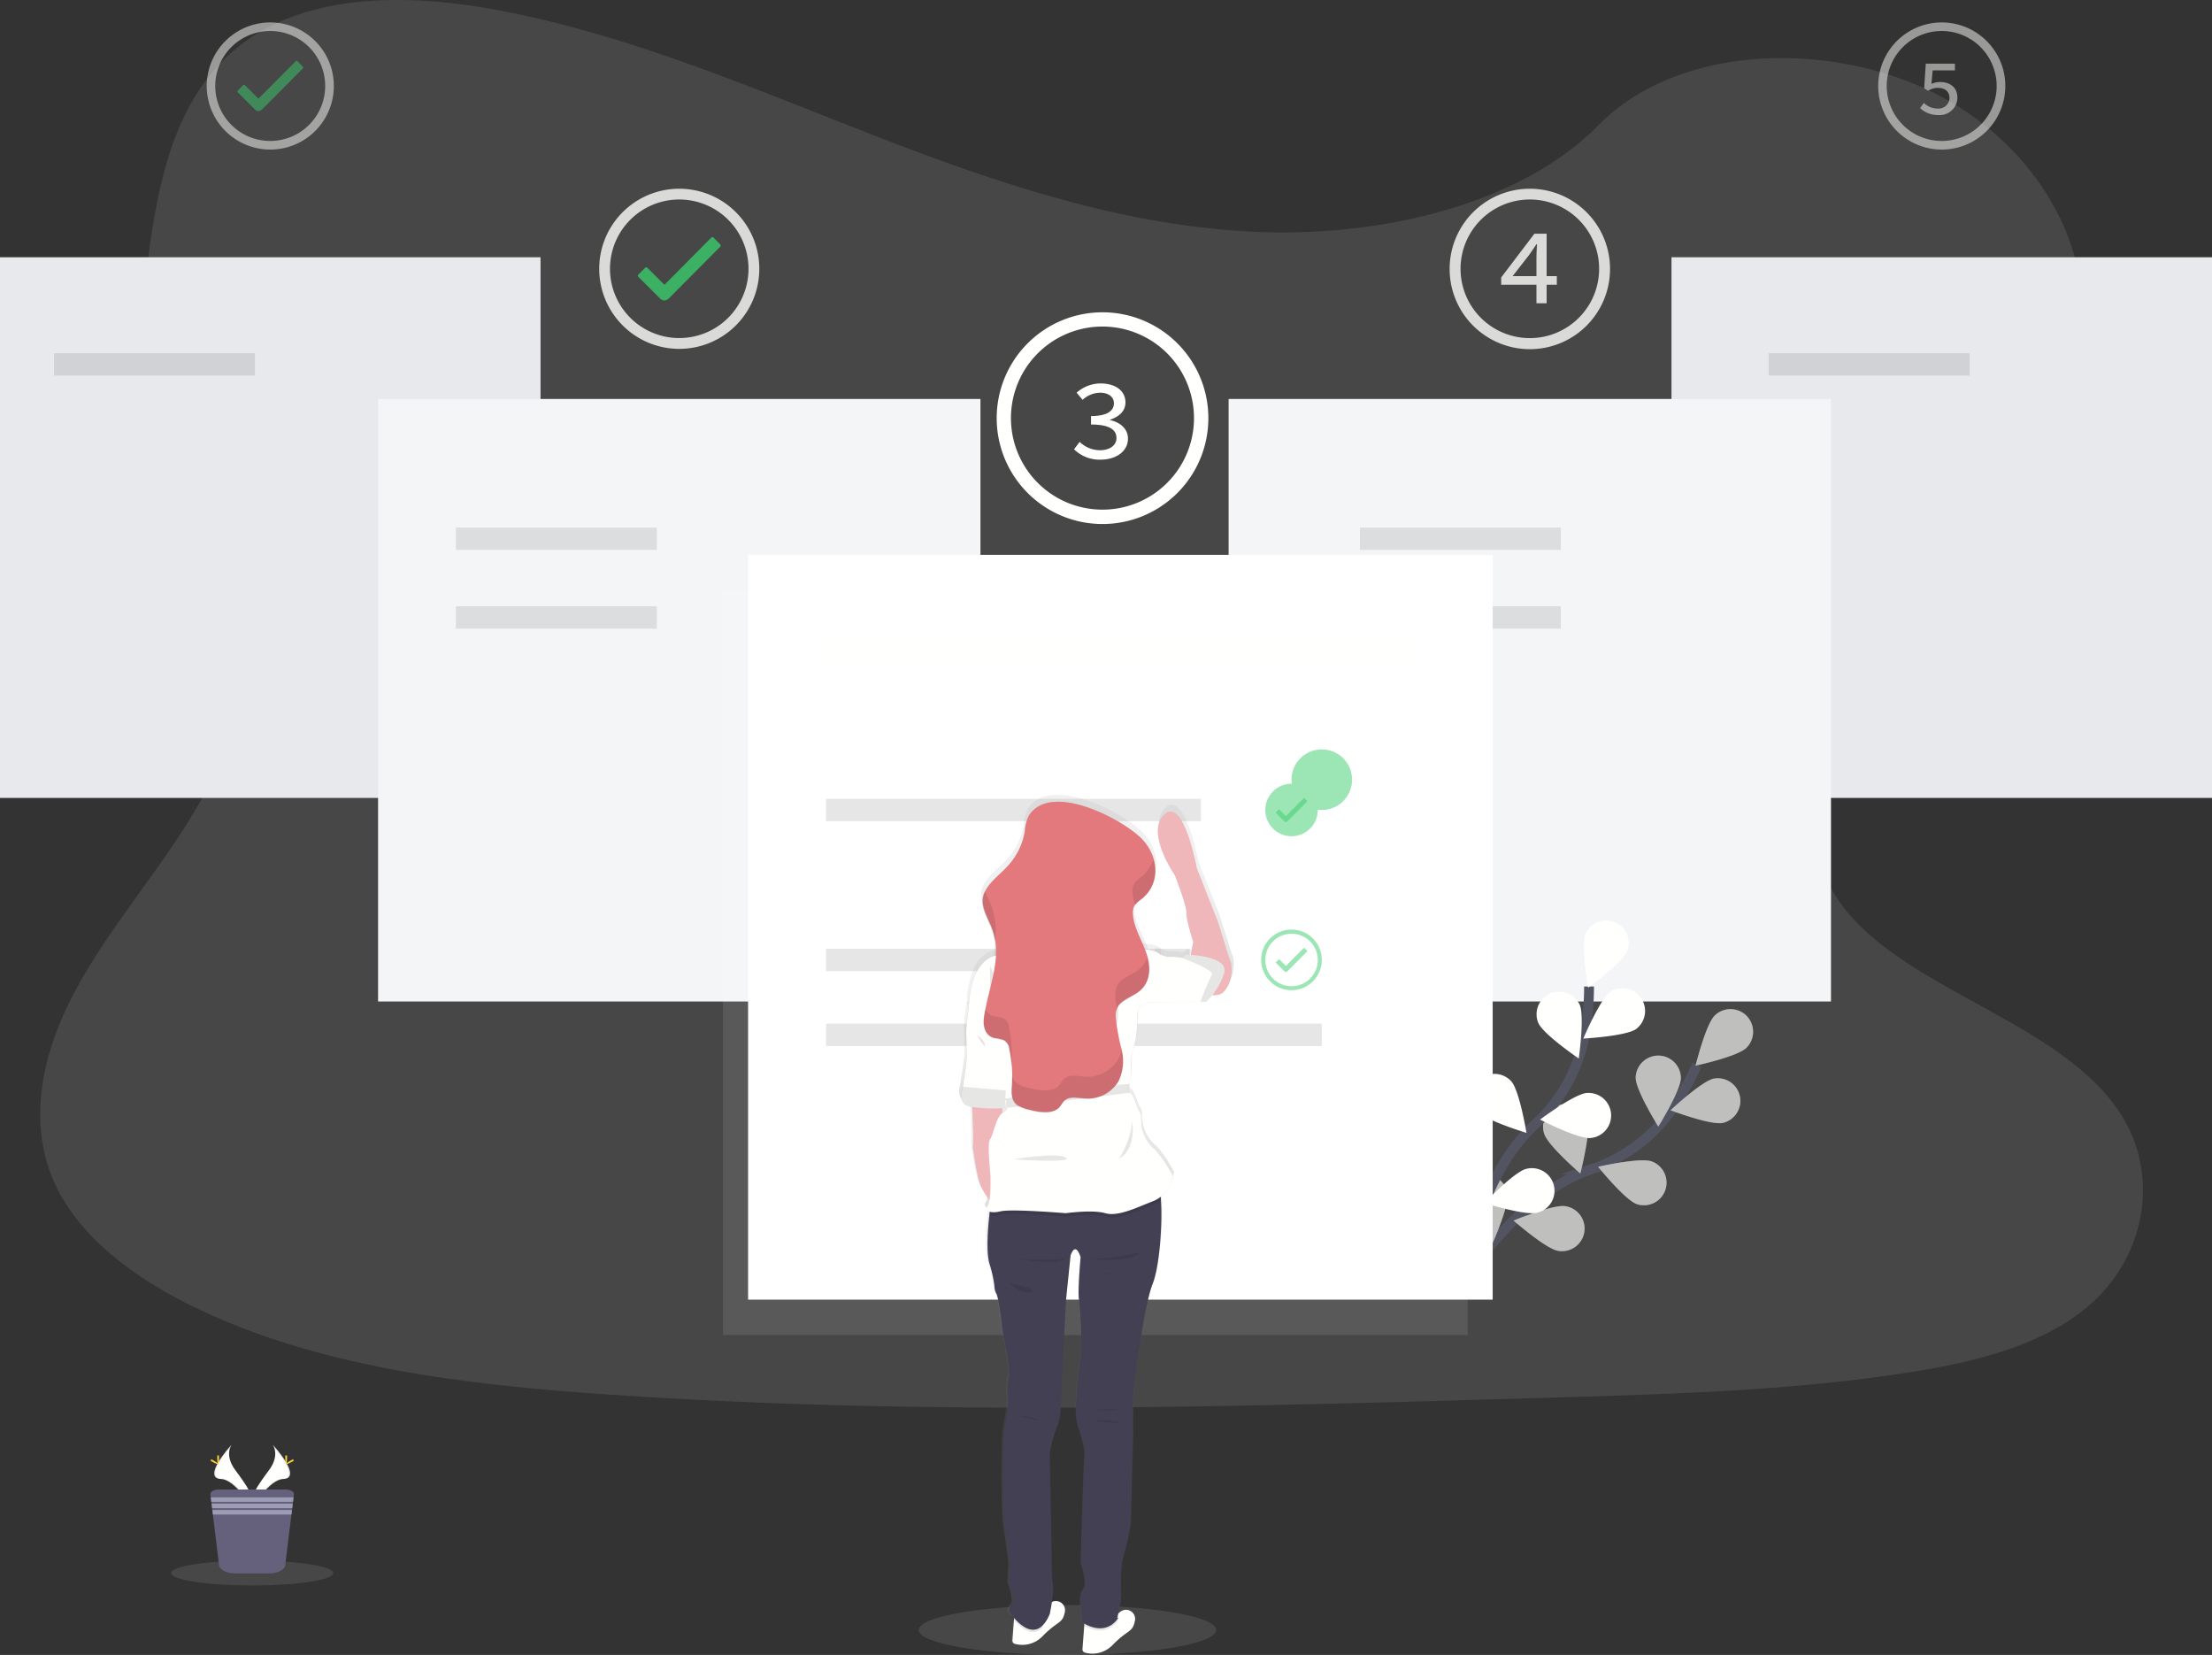 <svg xmlns="http://www.w3.org/2000/svg" xmlns:xlink="http://www.w3.org/1999/xlink" width="448.644" height="335.579" viewBox="0 0 448.644 335.579">
  <rect x="0" y="0" width="448.644" height="335.579" fill="#333333" stroke="none"/>
  <defs>
    <linearGradient id="linear-gradient" x1="0.5" y1="1" x2="0.5" gradientUnits="objectBoundingBox">
      <stop offset="0" stop-color="gray" stop-opacity="0.251"/>
      <stop offset="0.54" stop-color="gray" stop-opacity="0.122"/>
      <stop offset="1" stop-color="gray" stop-opacity="0.102"/>
    </linearGradient>
    <linearGradient id="linear-gradient-2" x1="0.5" y1="1" x2="0.5" y2="-0.001" xlink:href="#linear-gradient"/>
    <linearGradient id="linear-gradient-3" x1="0.499" y1="1" x2="0.499" y2="-0.001" xlink:href="#linear-gradient"/>
    <linearGradient id="linear-gradient-4" x1="0.5" y1="1" x2="0.5" y2="0" xlink:href="#linear-gradient"/>
    <linearGradient id="linear-gradient-5" x1="0.5" y1="1" x2="0.5" y2="0" xlink:href="#linear-gradient"/>
    <linearGradient id="linear-gradient-6" x1="0.5" y1="1" x2="0.5" y2="0" xlink:href="#linear-gradient"/>
    <linearGradient id="linear-gradient-7" x1="0.5" y1="0.995" x2="0.5" y2="0" xlink:href="#linear-gradient"/>
    <linearGradient id="linear-gradient-8" x1="0.5" y1="0.999" x2="0.5" y2="0.001" xlink:href="#linear-gradient"/>
    <linearGradient id="linear-gradient-9" x1="0.5" y1="0.998" x2="0.5" y2="0" xlink:href="#linear-gradient"/>
    <linearGradient id="linear-gradient-10" x1="0.5" y1="1" x2="0.5" y2="0" xlink:href="#linear-gradient"/>
    <linearGradient id="linear-gradient-11" x1="0.5" y1="1" x2="0.5" y2="0" xlink:href="#linear-gradient"/>
    <linearGradient id="linear-gradient-12" x1="0.5" y1="1" x2="0.5" y2="0" xlink:href="#linear-gradient"/>
    <linearGradient id="linear-gradient-13" x1="0.5" y1="0.999" x2="0.5" y2="-0.001" xlink:href="#linear-gradient"/>
    <linearGradient id="linear-gradient-14" x1="0.5" y1="1" x2="0.5" y2="0" xlink:href="#linear-gradient"/>
    <linearGradient id="linear-gradient-15" x1="0.5" y1="1" x2="0.5" y2="-0.002" xlink:href="#linear-gradient"/>
    <linearGradient id="linear-gradient-16" x1="0.5" y1="0.998" x2="0.5" y2="-0.002" xlink:href="#linear-gradient"/>
    <linearGradient id="linear-gradient-17" x1="0.498" y1="1" x2="0.498" y2="0" xlink:href="#linear-gradient"/>
    <linearGradient id="linear-gradient-18" x1="0.499" y1="0.999" x2="0.499" y2="-0.002" xlink:href="#linear-gradient"/>
    <linearGradient id="linear-gradient-19" x1="0.5" y1="1" x2="0.5" y2="0.001" xlink:href="#linear-gradient"/>
    <linearGradient id="linear-gradient-20" x1="0.5" y1="1" x2="0.5" y2="0" xlink:href="#linear-gradient"/>
    <linearGradient id="linear-gradient-21" x1="0.498" y1="1.001" x2="0.498" y2="0" xlink:href="#linear-gradient"/>
    <linearGradient id="linear-gradient-22" x1="0.498" y1="1" x2="0.498" y2="0" xlink:href="#linear-gradient"/>
    <linearGradient id="linear-gradient-23" x1="0.511" y1="1.001" x2="0.511" y2="0" xlink:href="#linear-gradient"/>
    <linearGradient id="linear-gradient-24" x1="0.5" y1="1.001" x2="0.5" y2="0.006" xlink:href="#linear-gradient"/>
    <linearGradient id="linear-gradient-25" x1="0.5" y1="1" x2="0.5" y2="0" xlink:href="#linear-gradient"/>
    <linearGradient id="linear-gradient-26" x1="0.5" y1="0.984" x2="0.5" y2="0" xlink:href="#linear-gradient"/>
    <linearGradient id="linear-gradient-27" x1="0.5" y1="1" x2="0.5" y2="0" xlink:href="#linear-gradient"/>
    <linearGradient id="linear-gradient-28" x1="0.5" y1="1" x2="0.5" y2="0" xlink:href="#linear-gradient"/>
    <linearGradient id="linear-gradient-29" x1="0.497" y1="1" x2="0.497" y2="0" xlink:href="#linear-gradient"/>
    <linearGradient id="linear-gradient-30" x1="0.499" y1="1" x2="0.499" y2="0" xlink:href="#linear-gradient"/>
    <linearGradient id="linear-gradient-31" x1="0.5" y1="0.999" x2="0.5" y2="-0.001" xlink:href="#linear-gradient"/>
    <linearGradient id="linear-gradient-32" x1="0.501" y1="1" x2="0.501" y2="0" xlink:href="#linear-gradient"/>
    <linearGradient id="linear-gradient-33" x1="0.501" y1="1" x2="0.501" y2="0" xlink:href="#linear-gradient"/>
    <linearGradient id="linear-gradient-34" x1="0.5" y1="1.001" x2="0.5" y2="0" xlink:href="#linear-gradient"/>
    <linearGradient id="linear-gradient-35" x1="0.5" y1="1.001" x2="0.5" y2="0.001" xlink:href="#linear-gradient"/>
  </defs>
  <g id="undraw_setup_wizard_r6mr" transform="translate(0 -0.001)">
    <path id="Path_348" data-name="Path 348" d="M336.107,99.882c-27.341-.946-53.381-9.776-78.247-19.433s-49.495-20.371-76.181-25.47c-17.164-3.3-36.8-3.76-50.622,5.445-13.3,8.855-17.612,24.156-19.923,38.325-1.741,10.671-2.763,21.9,2,31.9,3.312,6.937,9.184,12.766,13.248,19.407,14.139,23.121,4.144,51.628-11.174,74.2-7.182,10.587-15.525,20.7-21.072,31.959s-8.111,24.185-3.257,35.685c4.808,11.406,16.269,19.957,28.685,25.977,25.216,12.23,54.919,15.728,83.9,17.713,64.141,4.385,128.62,2.488,192.93.583,23.8-.7,47.7-1.415,71.116-5.095,13-2.045,26.424-5.289,35.866-13.121,11.981-9.94,14.951-26.771,6.92-39.237-13.468-20.907-50.694-26.1-60.119-48.536-5.179-12.353.139-26.108,7.672-37.56,16.155-24.574,43.229-46.132,44.653-74.216.98-19.289-12.036-38.608-32.161-47.737C449.252,61.1,420,62.3,404.443,78.134,388.411,94.445,360.242,100.722,336.107,99.882Z" transform="translate(-80.156 -52.82)" fill="#fffffe" opacity="0.1"/>
    <rect id="Rectangle_248" data-name="Rectangle 248" width="109.631" height="109.631" transform="translate(0 52.165)" fill="#e8e9ed"/>
    <rect id="Rectangle_249" data-name="Rectangle 249" width="109.631" height="109.631" transform="translate(339.014 52.165)" fill="#e8e9ed"/>
    <path id="Path_349" data-name="Path 349" d="M196.232,83.215l-1.094-1.12a.228.228,0,0,0-.173-.076.22.22,0,0,0-.173.076l-7.562,7.6-2.754-2.75a.237.237,0,0,0-.346,0l-1.1,1.1a.245.245,0,0,0,0,.355l3.473,3.468a1.086,1.086,0,0,0,.722.355,1.149,1.149,0,0,0,.722-.342h0l8.293-8.318a.266.266,0,0,0,0-.355Z" transform="translate(-134.812 -69.684)" fill="#3acc6c" opacity="0.5"/>
    <path id="Path_350" data-name="Path 350" d="M181.117,65.326a11.149,11.149,0,1,1-7.891,3.266,11.149,11.149,0,0,1,7.891-3.266m0-1.736a12.889,12.889,0,1,0,9.122,3.775A12.9,12.9,0,0,0,181.117,63.59Z" transform="translate(-126.304 -59.04)" fill="#fffffe" opacity="0.5"/>
    <path id="Path_351" data-name="Path 351" d="M391.962,168.124l-1.377-1.411a.287.287,0,0,0-.215-.093.279.279,0,0,0-.22.093l-9.518,9.59-3.468-3.464a.3.3,0,0,0-.215-.093.3.3,0,0,0-.22.093l-1.39,1.39a.3.3,0,0,0,0,.444l4.368,4.36a1.369,1.369,0,0,0,.913.444,1.449,1.449,0,0,0,.9-.422h0l10.435-10.494a.334.334,0,0,0,0-.422Z" transform="translate(-245.87 -118.544)" fill="#3acc6c" opacity="0.8"/>
    <path id="Path_352" data-name="Path 352" d="M372.925,145.594a14.047,14.047,0,1,1-9.936,4.115,14.046,14.046,0,0,1,9.936-4.115m0-2.184a16.235,16.235,0,1,0,16.235,16.235,16.235,16.235,0,0,0-16.235-16.235Z" transform="translate(-235.155 -105.14)" fill="#fffffe" opacity="0.8"/>
    <path id="Path_353" data-name="Path 353" d="M983.607,65.326a11.149,11.149,0,1,1-7.891,3.266,11.148,11.148,0,0,1,7.891-3.266m0-1.736a12.889,12.889,0,1,0,9.122,3.775,12.9,12.9,0,0,0-9.122-3.775Z" transform="translate(-589.781 -59.04)" fill="#fffffe" opacity="0.5"/>
    <path id="Path_354" data-name="Path 354" d="M781.3,145.594a14.053,14.053,0,1,0,.021,0m0-2.184a16.267,16.267,0,1,1-.021,0Z" transform="translate(-471.025 -105.14)" fill="#fffffe" opacity="0.8"/>
    <path id="Path_355" data-name="Path 355" d="M568.985,205.61a18.563,18.563,0,1,1-13.138,5.437,18.562,18.562,0,0,1,13.138-5.437m0-2.89a21.465,21.465,0,1,0,21.465,21.465,21.465,21.465,0,0,0-21.465-21.465Z" transform="translate(-345.368 -139.394)" fill="#fffffe"/>
    <rect id="Rectangle_250" data-name="Rectangle 250" width="122.173" height="122.173" transform="translate(76.684 80.9)" fill="#f3f5f7"/>
    <rect id="Rectangle_251" data-name="Rectangle 251" width="122.173" height="122.173" transform="translate(249.192 80.9)" fill="#f3f5f7"/>
    <rect id="Rectangle_252" data-name="Rectangle 252" width="40.75" height="4.529" transform="translate(10.954 71.627)" opacity="0.1"/>
    <rect id="Rectangle_253" data-name="Rectangle 253" width="40.75" height="4.529" transform="translate(358.742 71.627)" opacity="0.1"/>
    <path id="Path_356" data-name="Path 356" d="M770.19,609.3s10.587-18.753,26.53-24.156a32.626,32.626,0,0,0,16.526-12.361A55.189,55.189,0,0,0,818.121,564" transform="translate(-473.971 -348.05)" fill="none" stroke="#535461" stroke-miterlimit="10" stroke-width="2"/>
    <path id="Path_357" data-name="Path 357" d="M893.328,545.063c-1.817,1.762-10.278,3.587-10.278,3.587s2.078-8.4,3.895-10.168a4.584,4.584,0,0,1,6.383,6.582Z" transform="translate(-539.153 -332.565)" fill="#fffffe"/>
    <path id="Path_358" data-name="Path 358" d="M881.611,579.425c-2.484.494-10.561-2.573-10.561-2.573s6.307-5.914,8.791-6.417a4.584,4.584,0,0,1,1.783,8.99Z" transform="translate(-532.222 -351.727)" fill="#fffffe"/>
    <path id="Path_359" data-name="Path 359" d="M844.1,618.632c-2.391-.845-7.828-7.562-7.828-7.562s8.449-1.931,10.827-1.1a4.585,4.585,0,0,1-3,8.665Z" transform="translate(-512.135 -374.48)" fill="#fffffe"/>
    <path id="Path_360" data-name="Path 360" d="M804.7,640.777c-2.5-.422-9-6.13-9-6.13s7.993-3.325,10.489-2.915a4.584,4.584,0,1,1-1.491,9.045Z" transform="translate(-488.704 -387.149)" fill="#fffffe"/>
    <path id="Path_361" data-name="Path 361" d="M854.308,563.919c0,2.535,4.579,9.873,4.579,9.873s4.579-7.338,4.579-9.869a4.584,4.584,0,0,0-9.167,0Z" transform="translate(-522.548 -345.359)" fill="#fffffe"/>
    <path id="Path_362" data-name="Path 362" d="M810.1,588.861c.756,2.416,7.325,8.052,7.325,8.052s2.18-8.373,1.424-10.789a4.584,4.584,0,1,0-8.749,2.737Z" transform="translate(-496.901 -358.97)" fill="#fffffe"/>
    <path id="Path_363" data-name="Path 363" d="M771.213,621.787c.338,2.509,5.855,9.171,5.855,9.171s3.566-7.883,3.232-10.392a4.584,4.584,0,0,0-9.087,1.221Z" transform="translate(-474.538 -378.425)" fill="#fffffe"/>
    <path id="Path_364" data-name="Path 364" d="M893.328,545.063c-1.817,1.762-10.278,3.587-10.278,3.587s2.078-8.4,3.895-10.168a4.584,4.584,0,0,1,6.383,6.582Z" transform="translate(-539.153 -332.565)" opacity="0.25"/>
    <path id="Path_365" data-name="Path 365" d="M881.611,579.425c-2.484.494-10.561-2.573-10.561-2.573s6.307-5.914,8.791-6.417a4.584,4.584,0,0,1,1.783,8.99Z" transform="translate(-532.222 -351.727)" opacity="0.25"/>
    <path id="Path_366" data-name="Path 366" d="M844.1,618.632c-2.391-.845-7.828-7.562-7.828-7.562s8.449-1.931,10.827-1.1a4.585,4.585,0,0,1-3,8.665Z" transform="translate(-512.135 -374.48)" opacity="0.25"/>
    <path id="Path_367" data-name="Path 367" d="M804.7,640.777c-2.5-.422-9-6.13-9-6.13s7.993-3.325,10.489-2.915a4.584,4.584,0,1,1-1.491,9.045Z" transform="translate(-488.704 -387.149)" opacity="0.25"/>
    <path id="Path_368" data-name="Path 368" d="M854.308,563.919c0,2.535,4.579,9.873,4.579,9.873s4.579-7.338,4.579-9.869a4.584,4.584,0,0,0-9.167,0Z" transform="translate(-522.548 -345.359)" opacity="0.25"/>
    <path id="Path_369" data-name="Path 369" d="M810.1,588.861c.756,2.416,7.325,8.052,7.325,8.052s2.18-8.373,1.424-10.789a4.584,4.584,0,1,0-8.749,2.737Z" transform="translate(-496.901 -358.97)" opacity="0.25"/>
    <path id="Path_370" data-name="Path 370" d="M771.213,621.787c.338,2.509,5.855,9.171,5.855,9.171s3.566-7.883,3.232-10.392a4.584,4.584,0,0,0-9.087,1.221Z" transform="translate(-474.538 -378.425)" opacity="0.25"/>
    <path id="Path_371" data-name="Path 371" d="M771.63,587.177s2.083-21.431,14.465-32.833a32.664,32.664,0,0,0,10.1-18.009,55.034,55.034,0,0,0,.9-10" transform="translate(-474.802 -326.3)" fill="none" stroke="#535461" stroke-miterlimit="10" stroke-width="2"/>
    <path id="Path_372" data-name="Path 372" d="M838.237,500.639c-.946,2.349-7.942,7.444-7.942,7.444s-1.508-8.521-.562-10.87a4.584,4.584,0,0,1,8.5,3.426Z" transform="translate(-508.18 -307.819)" fill="#fffffe"/>
    <path id="Path_373" data-name="Path 373" d="M839.869,535.459c-2.07,1.458-10.709,1.935-10.709,1.935s3.38-7.976,5.437-9.429a4.584,4.584,0,0,1,5.272,7.494Z" transform="translate(-508.029 -326.801)" fill="#fffffe"/>
    <path id="Path_374" data-name="Path 374" d="M818.609,586.551c-2.535.211-10.219-3.739-10.219-3.739s6.928-5.183,9.45-5.395a4.583,4.583,0,1,1,.769,9.134Z" transform="translate(-496.033 -355.79)" fill="#fffffe"/>
    <path id="Path_375" data-name="Path 375" d="M792.439,622.573c-2.454.634-10.709-1.96-10.709-1.96s5.957-6.278,8.407-6.916a4.583,4.583,0,1,1,2.3,8.872Z" transform="translate(-480.636 -376.667)" fill="#fffffe"/>
    <path id="Path_376" data-name="Path 376" d="M807.052,535.088c1.027,2.315,8.187,7.182,8.187,7.182s1.221-8.567.2-10.882a4.586,4.586,0,0,0-8.386,3.713Z" transform="translate(-495.033 -327.638)" fill="#fffffe"/>
    <path id="Path_377" data-name="Path 377" d="M776.732,575.777c1.69,1.9,9.961,4.393,9.961,4.393s-1.4-8.542-3.071-10.443a4.585,4.585,0,0,0-6.89,6.05Z" transform="translate(-477.091 -350.457)" fill="#fffffe"/>
    <path id="Path_378" data-name="Path 378" d="M754.52,621.652c1.322,2.159,9.07,6.016,9.07,6.016s.068-8.656-1.267-10.815a4.584,4.584,0,0,0-7.811,4.8Z" transform="translate(-464.524 -377.314)" fill="#fffffe"/>
    <rect id="Rectangle_254" data-name="Rectangle 254" width="40.75" height="4.529" transform="translate(92.454 106.978)" opacity="0.1"/>
    <rect id="Rectangle_255" data-name="Rectangle 255" width="24.329" height="4.529" transform="translate(167.545 146.786)" opacity="0.1"/>
    <rect id="Rectangle_256" data-name="Rectangle 256" width="36.027" height="4.529" transform="translate(167.545 177.177)" opacity="0.1"/>
    <rect id="Rectangle_257" data-name="Rectangle 257" width="40.75" height="4.529" transform="translate(92.454 122.938)" opacity="0.1"/>
    <rect id="Rectangle_258" data-name="Rectangle 258" width="40.75" height="4.529" transform="translate(275.828 106.978)" opacity="0.1"/>
    <rect id="Rectangle_259" data-name="Rectangle 259" width="40.75" height="4.529" transform="translate(275.828 122.938)" opacity="0.1"/>
    <path id="Path_379" data-name="Path 379" d="M584.66,250.219l1.141-1.5a5.914,5.914,0,0,0,4.106,1.69c1.926,0,3.354-.942,3.354-2.467,0-1.656-1.369-2.746-5.162-2.746v-1.719c3.38,0,4.647-1.111,4.647-2.577,0-1.327-1.136-2.155-2.822-2.155a5.433,5.433,0,0,0-3.532,1.445l-1.212-1.445a7.389,7.389,0,0,1,4.837-1.88c2.919,0,5.069,1.4,5.069,3.861,0,1.732-1.267,2.864-3.092,3.489v.093c1.956.422,3.6,1.719,3.6,3.743,0,2.67-2.535,4.271-5.526,4.271A7.328,7.328,0,0,1,584.66,250.219Z" transform="translate(-366.818 -159.117)" fill="#fffffe"/>
    <g id="Group_68" data-name="Group 68" transform="translate(304.474 47.391)" opacity="0.8">
      <path id="Path_380" data-name="Path 380" d="M796.882,169.782c0-.811.072-1.846.114-2.657h-.106c-.465.718-.993,1.432-1.466,2.146l-3.38,4.334h8.973v1.745H789.73v-1.479L796.468,165h2.48v14.106h-2.066Z" transform="translate(-789.73 -165)" fill="#fffffe"/>
    </g>
    <g id="Group_69" data-name="Group 69" transform="translate(389.438 12.906)" opacity="0.5">
      <path id="Path_381" data-name="Path 381" d="M990.85,92.381l.765-1.043a3.975,3.975,0,0,0,2.767,1.136,2.2,2.2,0,0,0,2.429-2.142c0-1.331-.942-2.049-2.34-2.049a3.578,3.578,0,0,0-1.994.587l-.794-.511L992,83.37h5.914v1.373H993.4l-.249,2.733A4.157,4.157,0,0,1,994.9,87.1c1.939,0,3.519,1,3.519,3.2a3.584,3.584,0,0,1-3.849,3.494,5.192,5.192,0,0,1-3.722-1.419Z" transform="translate(-990.85 -83.37)" fill="#fffffe"/>
    </g>
    <rect id="Rectangle_260" data-name="Rectangle 260" width="151.022" height="151.022" transform="translate(146.659 119.69)" fill="#fffffe" opacity="0.1"/>
    <rect id="Rectangle_261" data-name="Rectangle 261" width="151.022" height="151.022" transform="translate(151.728 112.508)" fill="#fff"/>
    <rect id="Rectangle_262" data-name="Rectangle 262" width="119.385" height="4.529" transform="translate(167.545 129.237)" fill="#fffffe" opacity="0.5"/>
    <rect id="Rectangle_263" data-name="Rectangle 263" width="76.02" height="4.529" transform="translate(167.545 161.981)" opacity="0.1"/>
    <rect id="Rectangle_264" data-name="Rectangle 264" width="73.76" height="4.529" transform="translate(167.545 192.377)" opacity="0.1"/>
    <rect id="Rectangle_265" data-name="Rectangle 265" width="100.548" height="4.529" transform="translate(167.545 207.572)" opacity="0.1"/>
    <path id="Path_382" data-name="Path 382" d="M687.866,436.42l-.52-.536a.127.127,0,0,0-.084-.034.114.114,0,0,0-.08.034l-3.6,3.633-1.314-1.314a.135.135,0,0,0-.084-.034.123.123,0,0,0-.08.034l-.528.528a.118.118,0,0,0,0,.169l1.656,1.652a.439.439,0,0,0,.689,0h0l3.95-3.967a.135.135,0,0,0,0-.169Z" transform="translate(-422.769 -274.038)" fill="#3acc6c" opacity="0.5"/>
    <path id="Path_383" data-name="Path 383" d="M680.661,427.874a5.323,5.323,0,1,1-3.76,1.559,5.323,5.323,0,0,1,3.76-1.559m0-.824a6.14,6.14,0,1,1,0,.008Z" transform="translate(-418.711 -268.955)" fill="#3acc6c" opacity="0.5"/>
    <path id="Path_384" data-name="Path 384" d="M687.866,508.366l-.52-.532a.109.109,0,0,0-.084-.034.1.1,0,0,0-.08.034l-3.6,3.629-1.314-1.31a.118.118,0,0,0-.084-.038.11.11,0,0,0-.08.038l-.528.524a.118.118,0,0,0,0,.169l1.656,1.656a.528.528,0,0,0,.346.169.553.553,0,0,0,.342-.165h0l3.95-3.971a.135.135,0,0,0,0-.169Z" transform="translate(-422.769 -315.592)" fill="#3acc6c" opacity="0.5"/>
    <path id="Path_385" data-name="Path 385" d="M680.661,499.845a5.323,5.323,0,1,1-3.76,1.559,5.323,5.323,0,0,1,3.76-1.559m0-.845a6.147,6.147,0,1,0,6.142,6.145A6.147,6.147,0,0,0,680.661,499Z" transform="translate(-418.711 -310.51)" fill="#3acc6c" opacity="0.5"/>
    <ellipse id="Ellipse_54" data-name="Ellipse 54" cx="30.167" cy="5.061" rx="30.167" ry="5.061" transform="translate(186.344 325.458)" fill="#fffffe" opacity="0.1"/>
    <path id="Path_386" data-name="Path 386" d="M193.99,746.19s1.572,2.057-.727,5.167-4.2,5.728-3.43,7.668c0,0,3.468-5.771,6.295-5.851S197.095,749.663,193.99,746.19Z" transform="translate(-138.686 -453.274)" fill="#fffffe"/>
    <path id="Path_387" data-name="Path 387" d="M194.111,746.19a2.572,2.572,0,0,1,.321.646c2.754,3.24,4.225,6.261,1.576,6.337-2.467.072-5.429,4.482-6.138,5.6a1.98,1.98,0,0,0,.084.253s3.468-5.771,6.295-5.851S197.216,749.663,194.111,746.19Z" transform="translate(-138.808 -453.274)" opacity="0.1"/>
    <path id="Path_388" data-name="Path 388" d="M206.333,751.764c0,.727-.08,1.314-.182,1.314s-.182-.587-.182-1.314.1-.384.2-.384S206.333,751.042,206.333,751.764Z" transform="translate(-148.107 -456.225)" fill="#ffd037"/>
    <path id="Path_389" data-name="Path 389" d="M207.513,753.757c-.638.346-1.191.558-1.238.469s.422-.422,1.065-.79.384-.093.422,0S208.147,753.41,207.513,753.757Z" transform="translate(-148.281 -457.351)" fill="#ffd037"/>
    <path id="Path_390" data-name="Path 390" d="M175.4,746.19s-1.576,2.057.727,5.167,4.195,5.728,3.43,7.668c0,0-3.473-5.771-6.295-5.851S172.295,749.663,175.4,746.19Z" transform="translate(-128.414 -453.274)" fill="#fffffe"/>
    <path id="Path_391" data-name="Path 391" d="M175.4,746.19a2.572,2.572,0,0,0-.321.646c-2.759,3.24-4.225,6.261-1.576,6.337,2.467.072,5.429,4.482,6.138,5.6-.025.084-.051.169-.084.253,0,0-3.473-5.771-6.295-5.851S172.295,749.663,175.4,746.19Z" transform="translate(-128.414 -453.274)" opacity="0.1"/>
    <path id="Path_392" data-name="Path 392" d="M173.3,751.764c0,.727.08,1.314.182,1.314s.182-.587.182-1.314-.1-.384-.2-.384S173.3,751.042,173.3,751.764Z" transform="translate(-129.238 -456.225)" fill="#ffd037"/>
    <path id="Path_393" data-name="Path 393" d="M170.411,753.757c.634.346,1.187.558,1.238.469s-.422-.422-1.065-.79-.384-.093-.422,0S169.773,753.41,170.411,753.757Z" transform="translate(-127.351 -457.351)" fill="#ffd037"/>
    <ellipse id="Ellipse_55" data-name="Ellipse 55" cx="16.455" cy="2.526" rx="16.455" ry="2.526" transform="translate(34.692 316.443)" fill="#fffffe" opacity="0.1"/>
    <path id="Path_394" data-name="Path 394" d="M186.944,768.689l-.08.646-.11.9-.046.38-.11.908-.046.38-.114.9-1.267,10.325c-.11.921-1.618,1.639-3.435,1.639H175.2c-1.817,0-3.32-.718-3.43-1.639L170.5,772.812l-.11-.9-.046-.38-.11-.908-.046-.38-.11-.9-.085-.646c-.063-.52.752-.959,1.779-.959h13.383C186.192,767.73,187.007,768.169,186.944,768.689Z" transform="translate(-127.328 -465.714)" fill="#65617d"/>
    <path id="Path_395" data-name="Path 395" d="M117.984,718.7l-.11.908h-16.56l-.114-.908Z" transform="translate(-58.448 -415.083)" fill="#9d9cb5"/>
    <path id="Path_396" data-name="Path 396" d="M118.047,721.75l-.11.908H101.69l-.11-.908Z" transform="translate(-58.667 -416.845)" fill="#9d9cb5"/>
    <path id="Path_397" data-name="Path 397" d="M118.1,724.79l-.114.908H102.06l-.11-.908Z" transform="translate(-58.881 -418.6)" fill="#9d9cb5"/>
    <path id="Path_398" data-name="Path 398" d="M585.112,470.141c-.283-.579-2.535-8.027-2.535-8.027L578.239,451.1s-2.632-14.494-6.561-10.878,2.112,12.293,2.112,12.293,2.48,6.337,2.353,7.6,1.381,5.914,1.381,5.914l-.49,2.67c-.638-.042-1.052-.042-1.052-.042s-.389.558-.76.6a.35.35,0,0,1-.186-.025,10.338,10.338,0,0,0-2.535-.152,5.678,5.678,0,0,1-1.9-.608c-.245-.49-1.631-.781-2.86-.946-.934-2.323-2.247-4.584-2.429-7.008a3.029,3.029,0,0,1,.372-1.909,2.393,2.393,0,0,1,.279-.346c.342-.346.76-.651,1.141-.972.19-.161.363-.325.528-.494,3.223-3.126,2.712-7.967-.211-11.317-3.38-3.874-18.622-12.209-23.235-5.069a8.063,8.063,0,0,0-.845,3.257,13.578,13.578,0,0,1-3.642,7.182c-1.529,1.626-3.536,3.126-4.415,4.968l-.03-.068a4.92,4.92,0,0,0-.456,1.267c-.444,2.243,1.069,4.4,1.863,6.586a11.825,11.825,0,0,1,.583,2.29l.051-.482a14.877,14.877,0,0,1,.2,3.38c-5.534,1.132-5.538,10.671-5.538,10.671a33.126,33.126,0,0,0-.566,5.158c.114,1.356.114,4.322.114,5.044s-.684,5.158-.76,5.69c-.1.587-1.136,3.4,1.373,4.034.173.046.359.084.549.118.106,2.277.3,7.055.131,8.111,0,0,.913,6.413,1.669,8.027a19.041,19.041,0,0,0,1.69,2.725,2.956,2.956,0,0,1-.384,1.1c-.384.562-.186,1.022.46,1.221q-.03.292-.076.659c-.275,2.476-.689,7.389,0,9.881a25.1,25.1,0,0,1,1.022,4.55,3.38,3.38,0,0,0,.4,1.593c.422.57,1.141,5.859,1.141,6.713s1.935,8.534,1.365,10.354a11.158,11.158,0,0,0-.114,4.381,37.721,37.721,0,0,1-.739,5.462c-.4.967-.57,16.556.055,20.595s1.027,7.4,1.027,7.4-.422,3.7-.059,4.224.967,3.587.511,3.756-.68,1.424-.68,1.424a12.506,12.506,0,0,0,.777,1.06,4.3,4.3,0,0,1-.515-.22c.182.258.452.613.782,1l-.308,4.089a.685.685,0,0,0,.507.718,5.678,5.678,0,0,0,5.652-1.6c2.843-2.9,3.8-2.5,4.326-4.267.051-.19.1-.372.139-.549a1.846,1.846,0,0,0-2.615-2.07,13.421,13.421,0,0,0,.186-3.456,51.86,51.86,0,0,1-.228-5.974l-.4-20.7a28.229,28.229,0,0,1,1.593-5.686c.853-1.593.739-7.182.739-7.182l.967-18.322.963-8.872s.908-3.071,2.045.342c0,0-.625,6.882-.338,8.534a76.151,76.151,0,0,1,.4,11.436c-.283,1.766-1.538,11.436-.739,13.882s1.648,5.4,1.479,6.371-.739,21.967-.739,21.967,1.533,4.039.4,5.348-.055,6.544-.055,6.544.135.1.372.237l-.034.422-.355,4.706a.689.689,0,0,0,.507.718,5.686,5.686,0,0,0,5.652-1.6c2.843-2.9,3.8-2.505,4.326-4.267.051-.19.1-.376.144-.553a1.85,1.85,0,0,0-2.982-1.838.394.394,0,0,1-.063.055c-.072.063-.148.118-.224.173l-.11.072a15.794,15.794,0,0,0,.5-4.567,35.248,35.248,0,0,1,.283-6.2s1.652-5.576,1.69-7.794.456-17.743.456-17.743-.055-7.224.173-8.986,2.045-17.012,3.865-21.545c1.4-3.489,2.024-12.382,1.652-16.9-.021-.228-.042-.422-.063-.642a6.764,6.764,0,0,0,2.463-4.427s-2.049-3.946-4.022-5.614a7.673,7.673,0,0,1-2.353-5.766,3,3,0,0,0-.68-2.045s-.912-2.957-1.521-3.261a.423.423,0,0,1-.131-.1c-.422-.448-.1-1.719-.1-1.719v-.038a10.491,10.491,0,0,0,.368-2.7,19.435,19.435,0,0,1,.076-3.033,24.454,24.454,0,0,0,1.217-7.735,2.66,2.66,0,0,1,2.957-3.113l9.839-.1h1.12a8.247,8.247,0,0,0,1.267-1.356,2.712,2.712,0,0,0,2.176-.532C585.653,474.374,585.395,470.728,585.112,470.141Zm-45.756,29.572.072-1.732.384.33a2.77,2.77,0,0,1,0,1.386,1.479,1.479,0,0,1-.845.963.94.94,0,0,0-.139.085l-.1-.989c.4-.025.625-.047.625-.047Z" transform="translate(-335.51 -275.056)" opacity="0.1"/>
    <path id="Path_399" data-name="Path 399" d="M631.1,474.375s5.6,3.6,7.722,1.69,1.859-5.606,1.572-6.189-2.568-8.082-2.568-8.082l-4.406-11.1s-2.678-14.613-6.675-10.984S628.9,452.1,628.9,452.1s2.535,6.392,2.391,7.672,1.4,5.969,1.4,5.969Z" transform="translate(-390.345 -275.932)" fill="url(#linear-gradient)"/>
    <path id="Path_400" data-name="Path 400" d="M599.4,827.618c-.042.182-.089.367-.148.558-.52,1.779-1.5,1.377-4.393,4.3a5.8,5.8,0,0,1-5.745,1.614.693.693,0,0,1-.515-.722l.363-4.744.173-2.285s4.6,1.293,6.945-.342c.076-.055.152-.11.224-.173l.068-.055a1.88,1.88,0,0,1,3.029,1.85Z" transform="translate(-369.091 -498.988)" fill="url(#linear-gradient-2)"/>
    <path id="Path_401" data-name="Path 401" d="M565.234,823.375c-.038.182-.089.368-.144.558-.52,1.779-1.5,1.377-4.394,4.3a5.817,5.817,0,0,1-5.745,1.618.689.689,0,0,1-.515-.727l.359-4.744.177-2.286s4.6,1.293,6.941-.342c.08-.055.152-.11.228-.173l.068-.055a1.876,1.876,0,0,1,3.025,1.85Z" transform="translate(-349.361 -496.536)" fill="url(#linear-gradient-3)"/>
    <g id="Group_70" data-name="Group 70" transform="translate(204.581 327.456)" opacity="0.1">
      <path id="Path_402" data-name="Path 402" d="M559.8,828.047l.19,2.463c-2.645,2.619-5.788-1.267-6.717-2.56C555.691,829.192,559.8,828.047,559.8,828.047Z" transform="translate(-553.27 -827.95)" fill="url(#linear-gradient-4)"/>
    </g>
    <g id="Group_71" data-name="Group 71" transform="translate(219.869 327.008)" opacity="0.1">
      <path id="Path_403" data-name="Path 403" d="M596.223,828.436l.351-.228c-2.416,3.642-6,1.96-7.114,1.31l.173-2.286s4.6,1.293,6.945-.342C596.392,827.781,596.223,828.436,596.223,828.436Z" transform="translate(-589.46 -826.89)" fill="url(#linear-gradient-5)"/>
    </g>
    <path id="Path_404" data-name="Path 404" d="M576.289,640.408c-1.85,4.588-3.7,19.961-3.933,21.739s-.173,9.062-.173,9.062l-.482,17.9c-.055,2.239-1.732,7.858-1.732,7.858a35.229,35.229,0,0,0-.292,6.252c.287,1.546-.752,5.623-.752,5.623l.351-.228c-2.894,4.355-7.461,1.086-7.461,1.086s-1.1-5.276.055-6.594-.4-5.391-.4-5.391.575-21.165.752-22.141-.659-3.958-1.5-6.426.461-12.217.752-14a74.119,74.119,0,0,0-.422-11.529c-.3-1.664.346-8.605.346-8.605-1.158-3.439-2.083-.342-2.083-.342l-.925,9.007-.951,18.491s.118,5.619-.752,7.224a28.074,28.074,0,0,0-1.618,5.737l.422,20.878a51.07,51.07,0,0,0,.232,6.024c.291,1.664-.638,5.965-.638,5.965-3.236,7.57-8.449-.629-8.449-.629s.228-1.267.693-1.436-.173-3.27-.52-3.8.055-4.225.055-4.225-.4-3.38-1.039-7.46-.461-19.788-.059-20.764a37.924,37.924,0,0,0,.752-5.492,11.21,11.21,0,0,1,.118-4.419c.579-1.838-1.39-9.577-1.39-10.439s-.752-6.193-1.158-6.759a3.38,3.38,0,0,1-.422-1.605,25.368,25.368,0,0,0-1.043-4.588c-.718-2.535-.3-7.469,0-9.961.1-.925.186-1.512.186-1.512s33.192-5.336,34.523-4.127a5.184,5.184,0,0,1,.638,2.645C578.342,627.924,577.7,636.893,576.289,640.408Z" transform="translate(-342.309 -380.739)" fill="url(#linear-gradient-6)"/>
    <g id="Group_72" data-name="Group 72" transform="translate(221.428 285.367)" opacity="0.1">
      <path id="Path_405" data-name="Path 405" d="M593.15,728.413a30.941,30.941,0,0,0,5.167.038C599.681,728.181,593.15,728.413,593.15,728.413Z" transform="translate(-593.15 -728.32)" fill="url(#linear-gradient-7)"/>
    </g>
    <g id="Group_73" data-name="Group 73" transform="translate(221.699 287.601)" opacity="0.1">
      <path id="Path_406" data-name="Path 406" d="M593.79,733.609s5.069.879,5.323.422S593.79,733.609,593.79,733.609Z" transform="translate(-593.79 -733.609)" fill="url(#linear-gradient-8)"/>
    </g>
    <g id="Group_74" data-name="Group 74" transform="translate(206.241 286.685)" opacity="0.1">
      <path id="Path_407" data-name="Path 407" d="M557.2,731.44a14.031,14.031,0,0,1,4.047.765C562.675,732.855,557.2,731.44,557.2,731.44Z" transform="translate(-557.2 -731.44)" fill="url(#linear-gradient-9)"/>
    </g>
    <path id="Path_408" data-name="Path 408" d="M534.66,579.08s.422,7.993.194,9.4c0,0,.925,6.464,1.69,8.107a23.28,23.28,0,0,0,2.429,3.709l2.273-15.867L540.718,579Z" transform="translate(-337.941 -356.714)" fill="url(#linear-gradient-10)"/>
    <ellipse id="Ellipse_56" data-name="Ellipse 56" cx="8.905" cy="8.833" rx="8.905" ry="8.833" transform="translate(211.716 168.293)" fill="url(#linear-gradient-11)"/>
    <path id="Path_409" data-name="Path 409" d="M572.33,481.471s-2.776,5.391-5.551,7.917,16.653,5.391,17.114,5.391-3.468-11.47-2.776-12.847S572.33,481.471,572.33,481.471Z" transform="translate(-356.335 -300.213)" fill="url(#linear-gradient-12)"/>
    <g id="Group_75" data-name="Group 75" transform="translate(200.31 239.826)" opacity="0.1">
      <path id="Path_410" data-name="Path 410" d="M578.507,623.333a5.772,5.772,0,0,1-1.428.794c-3.544,1.377-7.4,3.291-10.025,2.535s-8.17,0-8.17,0-11.182-.921-13.417-.384a4.334,4.334,0,0,1-2.307.059c.1-.925.186-1.512.186-1.512s33.192-5.336,34.523-4.127A5.072,5.072,0,0,1,578.507,623.333Z" transform="translate(-543.16 -620.518)" fill="url(#linear-gradient-13)"/>
    </g>
    <path id="Path_411" data-name="Path 411" d="M575.154,546.761a6.447,6.447,0,0,1-3.857,5.2c-3.549,1.4-7.4,3.291-10.025,2.535s-8.17,0-8.17,0-11.182-.921-13.417-.384-3.38-.152-2.7-1.149.621-4.279.621-5.657-.773-6.962-.08-7.955,1.31-4.816,2.7-5.429a1.5,1.5,0,0,0,.866-.972,2.734,2.734,0,0,0,0-1.4s-.232-.19-.558-.477c-.815-.722-2.2-2.066-1.757-2.505.617-.613,0-4.592,0-4.592s-1.466-3.059-.925-4.2-4.7-7.182-4.7-7.182,0-10.4,6.337-10.861c0,0,4.47.156,5.01-1.833s4.085-3.139,4.085-3.139l8.094,1.762s7.182,1.529,8.483.613,2.315,1.221,2.315,1.221,4.47.232,4.934,1.149-1.466,9.864-1.466,9.864a2.7,2.7,0,0,0-3.008,3.139,24.489,24.489,0,0,1-1.234,7.8,18.165,18.165,0,0,0-.076,3.059,9.788,9.788,0,0,1-.376,2.716v.038s-.321,1.267.1,1.736a.629.629,0,0,0,.135.1c.617.3,1.542,3.287,1.542,3.287a3.012,3.012,0,0,1,.7,2.066,7.714,7.714,0,0,0,2.387,5.813C573.11,542.807,575.154,546.761,575.154,546.761Z" transform="translate(-337.069 -309.216)" fill="url(#linear-gradient-14)"/>
    <path id="Path_412" data-name="Path 412" d="M538.627,549.894v.325l-.144,3.578a30.1,30.1,0,0,1-7.325-.27c-2.585-.651-1.491-3.477-1.39-4.068h0c.076-.536.769-5.01.769-5.737s0-3.709-.114-5.069a33.368,33.368,0,0,1,.579-5.2l.5-.613,5.437,2.066Z" transform="translate(-334.933 -330.054)" fill="url(#linear-gradient-15)"/>
    <g id="Group_76" data-name="Group 76" transform="translate(194.511 219.414)" opacity="0.1">
      <path id="Path_413" data-name="Path 413" d="M538.607,572.96l-.144,3.578a30.108,30.108,0,0,1-7.325-.27c-2.585-.651-1.491-3.477-1.39-4.068Z" transform="translate(-529.432 -572.2)" fill="url(#linear-gradient-16)"/>
    </g>
    <g id="Group_77" data-name="Group 77" transform="translate(203.487 218.848)" opacity="0.1">
      <path id="Path_414" data-name="Path 414" d="M551.238,575.739a2.734,2.734,0,0,0,0-1.4s-.232-.19-.558-.477c4.085-.562,20.252-2.767,25.7-3v.038s-.321,1.267.1,1.736Z" transform="translate(-550.68 -570.86)" fill="url(#linear-gradient-17)"/>
    </g>
    <g id="Group_78" data-name="Group 78" transform="translate(227.022 226.511)" opacity="0.1">
      <path id="Path_415" data-name="Path 415" d="M609.127,589s1,5.623-2.737,7.6A17.085,17.085,0,0,0,609.127,589Z" transform="translate(-606.39 -589)" fill="url(#linear-gradient-18)"/>
    </g>
    <g id="Group_79" data-name="Group 79" transform="translate(205.278 233.463)" opacity="0.1">
      <path id="Path_416" data-name="Path 416" d="M554.92,606.253s9.019-1.529,10.794-.346S554.92,606.253,554.92,606.253Z" transform="translate(-554.92 -605.458)" fill="url(#linear-gradient-19)"/>
    </g>
    <g id="Group_80" data-name="Group 80" transform="translate(225.9 199.423)" opacity="0.1">
      <path id="Path_417" data-name="Path 417" d="M604.468,524.88s-1.386,5.657-.346,6.958S604.468,524.88,604.468,524.88Z" transform="translate(-603.735 -524.88)" fill="url(#linear-gradient-20)"/>
    </g>
    <g id="Group_81" data-name="Group 81" transform="translate(200.453 194.793)" opacity="0.1">
      <path id="Path_418" data-name="Path 418" d="M543.541,513.92a5.577,5.577,0,0,1,.5,4.284C543.279,520.375,543.541,513.92,543.541,513.92Z" transform="translate(-543.497 -513.92)" fill="url(#linear-gradient-21)"/>
    </g>
    <path id="Path_419" data-name="Path 419" d="M537.4,557.55s1.618.959,1.077,2.45S537.4,557.55,537.4,557.55Z" transform="translate(-339.523 -344.325)" fill="url(#linear-gradient-22)"/>
    <g id="Group_82" data-name="Group 82" transform="translate(197.708 208.865)" opacity="0.1">
      <path id="Path_420" data-name="Path 420" d="M537,547.23s1.5.807,1.69,1.99S537,547.23,537,547.23Z" transform="translate(-537 -547.23)" fill="url(#linear-gradient-23)"/>
    </g>
    <g id="Group_83" data-name="Group 83" transform="translate(220.005 253.332)" opacity="0.1">
      <path id="Path_421" data-name="Path 421" d="M589.78,653.757s9.446.959,11.334-1.267C601.114,652.5,592.594,654.18,589.78,653.757Z" transform="translate(-589.78 -652.49)" fill="url(#linear-gradient-24)"/>
    </g>
    <g id="Group_84" data-name="Group 84" transform="translate(203.698 254.068)" opacity="0.1">
      <path id="Path_422" data-name="Path 422" d="M551.18,654.23s10.139,2.37,12.141.494C563.321,654.724,554.61,655.375,551.18,654.23Z" transform="translate(-551.18 -654.23)" fill="url(#linear-gradient-25)"/>
    </g>
    <g id="Group_85" data-name="Group 85" transform="translate(220.736 257.701)" opacity="0.1">
      <path id="Path_423" data-name="Path 423" d="M591.51,662.83s4.224,0,6.206.114S591.51,662.83,591.51,662.83Z" transform="translate(-591.51 -662.83)" fill="url(#linear-gradient-26)"/>
    </g>
    <g id="Group_86" data-name="Group 86" transform="translate(204.391 259.496)" opacity="0.1">
      <path id="Path_424" data-name="Path 424" d="M552.82,667.08s2.083,2.332,4.432,1.914S552.82,667.08,552.82,667.08Z" transform="translate(-552.82 -667.08)" fill="url(#linear-gradient-27)"/>
    </g>
    <path id="Path_425" data-name="Path 425" d="M549.521,437.137a7.786,7.786,0,0,0-.845,3.282,13.653,13.653,0,0,1-3.7,7.262c-1.85,1.952-4.389,3.718-4.867,6.1-.452,2.264,1.086,4.44,1.893,6.641,2.112,5.809-.845,11.9-1.711,17.891-.237,1.656.051,3.773,2.112,4.322a12.177,12.177,0,0,1,1.952.422,2.326,2.326,0,0,1,1.157,1.821,27.741,27.741,0,0,1,.528,7.49c-.093,1.411-.194,3.029,1.145,4a6.814,6.814,0,0,0,2.222.879c2.112.566,4.846,1.018,6.269-.3.6-.553.845-1.339,1.567-1.779,1.115-.655,2.7-.211,4.106-.144a7.456,7.456,0,0,0,6.679-3.557,9.462,9.462,0,0,0,.617-6.535,40.629,40.629,0,0,1-1.2-6.565,3.8,3.8,0,0,1,.5-2.226c.845-1.318,2.86-1.918,4.225-2.957,2.56-1.943,2.535-5.129,1.622-7.794s-2.6-5.213-2.809-7.967a3.025,3.025,0,0,1,.38-1.926,7.513,7.513,0,0,1,1.555-1.445c3.739-3.13,3.3-8.276.207-11.795C569.689,438.333,554.189,429.926,549.521,437.137Z" transform="translate(-341.041 -273.149)" fill="url(#linear-gradient-28)"/>
    <g id="Group_87" data-name="Group 87" transform="translate(198.871 173.007)" opacity="0.1">
      <path id="Path_426" data-name="Path 426" d="M542.317,487.833a14.393,14.393,0,0,0-.587-6.894c-.422-1.111-1-2.218-1.428-3.329a4.726,4.726,0,0,0-.465,1.267c-.456,2.26,1.086,4.436,1.893,6.641A12.012,12.012,0,0,1,542.317,487.833Z" transform="translate(-539.754 -471.163)" fill="url(#linear-gradient-29)"/>
      <path id="Path_427" data-name="Path 427" d="M546.048,545.782a27.59,27.59,0,0,0-.532-7.49,2.332,2.332,0,0,0-1.153-1.821,11.463,11.463,0,0,0-1.956-.422,2.666,2.666,0,0,1-1.8-1.479c-.114.583-.22,1.166-.3,1.745-.241,1.656.046,3.772,2.112,4.322a12.343,12.343,0,0,1,1.956.422,2.332,2.332,0,0,1,1.153,1.821,27.514,27.514,0,0,1,.5,3.46C546.014,546.158,546.048,545.968,546.048,545.782Z" transform="translate(-540.029 -504.061)" fill="url(#linear-gradient-30)"/>
      <path id="Path_428" data-name="Path 428" d="M575.878,556.69a7.452,7.452,0,0,1-6.675,3.557c-1.407-.068-2.991-.511-4.106.144-.744.422-.972,1.225-1.567,1.779-1.424,1.322-4.157.87-6.269.3a6.758,6.758,0,0,1-2.222-.879,2.729,2.729,0,0,1-1.094-1.766c0,.786,0,1.576-.051,2.362-.093,1.407-.194,3.025,1.145,3.992a6.759,6.759,0,0,0,2.222.879c2.112.57,4.846,1.018,6.269-.3.6-.553.845-1.335,1.567-1.774,1.115-.659,2.7-.215,4.106-.144a7.444,7.444,0,0,0,6.675-3.561,9.236,9.236,0,0,0,.667-6.278A6.841,6.841,0,0,1,575.878,556.69Z" transform="translate(-547.892 -515.86)" fill="url(#linear-gradient-31)"/>
      <path id="Path_429" data-name="Path 429" d="M614.906,465.751a7.539,7.539,0,0,0-1.559,1.445,3.029,3.029,0,0,0-.376,1.926,9.958,9.958,0,0,0,.528,2.454,10.559,10.559,0,0,1,1.407-1.238,7.38,7.38,0,0,0,2.323-7.989A7.338,7.338,0,0,1,614.906,465.751Z" transform="translate(-582.024 -462.35)" fill="url(#linear-gradient-32)"/>
      <path id="Path_430" data-name="Path 430" d="M609.344,512.271c-1.369,1.035-3.38,1.635-4.225,2.957a3.773,3.773,0,0,0-.5,2.226,15.339,15.339,0,0,0,.329,2.661,3.026,3.026,0,0,1,.169-.3c.845-1.314,2.856-1.918,4.225-2.957,2.336-1.774,2.535-4.584,1.842-7.089a5.353,5.353,0,0,1-1.842,2.5Z" transform="translate(-577.209 -489.737)" fill="url(#linear-gradient-33)"/>
    </g>
    <path id="Path_431" data-name="Path 431" d="M635.722,512.1a13.522,13.522,0,0,1-3.625,5.543h-1.136l-10,.1-1.158-3.135,1.622-6.759,1,.063a5.787,5.787,0,0,0,1.926.613,10.68,10.68,0,0,1,2.581.152.333.333,0,0,0,.19.025c.376-.038.777-.6.777-.6S637.3,508.12,635.722,512.1Z" transform="translate(-387.113 -315.621)" fill="url(#linear-gradient-34)"/>
    <g id="Group_88" data-name="Group 88" transform="translate(240.008 192.449)" opacity="0.1">
      <path id="Path_432" data-name="Path 432" d="M645.731,512.4a13.522,13.522,0,0,1-3.625,5.543H640.97a52.432,52.432,0,0,1,2.332-5.555c.49-.744-3.722-2.467-6.172-3.418.376-.038.777-.6.777-.6S647.311,508.421,645.731,512.4Z" transform="translate(-637.13 -508.37)" fill="url(#linear-gradient-35)"/>
    </g>
    <path id="Path_433" data-name="Path 433" d="M630.528,477.39s5.492,3.574,7.6,1.664,1.829-5.559,1.546-6.138-2.535-8.027-2.535-8.027l-4.339-11.013s-2.632-14.494-6.561-10.878,2.112,12.293,2.112,12.293,2.48,6.337,2.353,7.6,1.381,5.914,1.381,5.914Z" transform="translate(-390.069 -277.831)" fill="#efb7b9"/>
    <path id="Path_434" data-name="Path 434" d="M599.336,827.768c-.042.177-.093.363-.144.553-.515,1.762-1.483,1.365-4.326,4.267a5.686,5.686,0,0,1-5.652,1.6.689.689,0,0,1-.507-.718l.355-4.706.173-2.264s4.529,1.267,6.831-.342c.076-.055.152-.11.224-.173a.394.394,0,0,0,.063-.055,1.85,1.85,0,0,1,2.982,1.838Z" transform="translate(-369.154 -499.083)" fill="#fffffe"/>
    <path id="Path_435" data-name="Path 435" d="M565.691,823.567c-.038.177-.089.359-.139.549-.515,1.766-1.483,1.365-4.326,4.267a5.678,5.678,0,0,1-5.652,1.6.684.684,0,0,1-.507-.718l.355-4.706.173-2.264s4.529,1.267,6.831-.342a2.61,2.61,0,0,0,.224-.169l.063-.059a1.85,1.85,0,0,1,2.978,1.842Z" transform="translate(-349.725 -496.656)" fill="#fffffe"/>
    <path id="Path_436" data-name="Path 436" d="M560.371,828.209l.186,2.446c-2.6,2.594-5.695-1.267-6.607-2.535C556.341,829.337,560.371,828.209,560.371,828.209Z" transform="translate(-349.082 -500.592)" opacity="0.1"/>
    <path id="Path_437" data-name="Path 437" d="M596.208,828.583l.342-.224c-2.374,3.608-5.914,1.943-7,1.3l.173-2.264s4.529,1.267,6.831-.342C596.373,827.933,596.208,828.583,596.208,828.583Z" transform="translate(-369.642 -499.974)" opacity="0.1"/>
    <path id="Path_438" data-name="Path 438" d="M576.622,642.013c-1.821,4.55-3.641,19.8-3.865,21.545s-.173,8.986-.173,8.986l-.456,17.743c-.055,2.218-1.69,7.794-1.69,7.794a35.143,35.143,0,0,0-.283,6.2c.283,1.555-.739,5.576-.739,5.576l.342-.228c-2.843,4.322-7.338,1.081-7.338,1.081s-1.081-5.234.055-6.544-.4-5.348-.4-5.348.57-20.992.739-21.968-.684-3.925-1.479-6.371.456-12.12.739-13.882a76.7,76.7,0,0,0-.4-11.436c-.283-1.648.338-8.534.338-8.534-1.136-3.413-2.045-.342-2.045-.342l-.912,8.931-.984,18.339s.114,5.572-.739,7.182a28.365,28.365,0,0,0-1.588,5.669l.4,20.7a51.863,51.863,0,0,0,.228,5.973c.283,1.648-.625,5.914-.625,5.914-3.185,7.507-8.305-.625-8.305-.625s.228-1.267.68-1.424-.169-3.244-.511-3.756.059-4.224.059-4.224-.422-3.359-1.027-7.4-.452-19.627-.055-20.594a37.72,37.72,0,0,0,.739-5.462,11.157,11.157,0,0,1,.114-4.381c.57-1.821-1.365-9.5-1.365-10.354s-.739-6.142-1.141-6.713a3.381,3.381,0,0,1-.4-1.593,25.11,25.11,0,0,0-1.022-4.55c-.706-2.492-.291-7.406,0-9.881.1-.917.186-1.5.186-1.5s32.656-5.289,33.965-4.094a5.238,5.238,0,0,1,.625,2.623C578.645,629.61,578.02,638.5,576.622,642.013Z" transform="translate(-342.833 -381.706)" fill="#444053"/>
    <path id="Path_439" data-name="Path 439" d="M593.19,729.376a30.308,30.308,0,0,0,5.069.038C599.573,729.148,593.19,729.376,593.19,729.376Z" transform="translate(-371.745 -443.51)" opacity="0.1"/>
    <path id="Path_440" data-name="Path 440" d="M593.82,734.53s4.968.874,5.234.422S593.82,734.53,593.82,734.53Z" transform="translate(-372.109 -446.539)" opacity="0.1"/>
    <path id="Path_441" data-name="Path 441" d="M557.82,732.38a13.762,13.762,0,0,1,3.979.756C563.2,733.778,557.82,732.38,557.82,732.38Z" transform="translate(-351.317 -445.298)" opacity="0.1"/>
    <path id="Path_442" data-name="Path 442" d="M535.64,581.266s.422,7.925.19,9.328c0,0,.912,6.413,1.669,8.027a23.259,23.259,0,0,0,2.391,3.68l2.239-15.724-.528-5.386Z" transform="translate(-338.507 -357.978)" fill="#efb7b9"/>
    <circle id="Ellipse_57" data-name="Ellipse 57" cx="8.762" cy="8.762" r="8.762" transform="translate(211.889 169.657)" fill="#efb7b9"/>
    <path id="Path_443" data-name="Path 443" d="M572.7,484.452s-2.729,5.344-5.462,7.849,16.387,5.348,16.843,5.348-3.413-11.381-2.733-12.745S572.7,484.452,572.7,484.452Z" transform="translate(-356.6 -301.935)" fill="#efb7b9"/>
    <path id="Path_444" data-name="Path 444" d="M578.776,625.156a5.728,5.728,0,0,1-1.4.79c-3.489,1.364-7.283,3.261-9.864,2.5s-8.027,0-8.027,0-10.984-.908-13.2-.38a4.254,4.254,0,0,1-2.285.047c.1-.917.186-1.5.186-1.5s32.656-5.289,33.965-4.094A5.183,5.183,0,0,1,578.776,625.156Z" transform="translate(-343.335 -381.747)" opacity="0.1"/>
    <path id="Path_445" data-name="Path 445" d="M575.475,549.178a6.36,6.36,0,0,1-3.8,5.158c-3.5,1.356-7.283,3.261-9.864,2.505s-8.027,0-8.027,0-10.984-.912-13.2-.38-3.337-.152-2.657-1.141.608-4.224.608-5.61-.76-6.9-.076-7.891,1.267-4.778,2.657-5.386a1.479,1.479,0,0,0,.845-.963,2.771,2.771,0,0,0,0-1.386s-.228-.19-.549-.473c-.8-.718-2.163-2.049-1.724-2.484.6-.608,0-4.554,0-4.554s-1.445-3.033-.912-4.17-4.647-7.131-4.647-7.131,0-10.316,6.223-10.773c0,0,4.4.152,4.93-1.821s4.022-3.109,4.022-3.109l7.963,1.745s7.055,1.517,8.343.608,2.26,1.208,2.26,1.208,4.4.228,4.854,1.136-1.441,9.784-1.441,9.784a2.66,2.66,0,0,0-2.957,3.113,24.454,24.454,0,0,1-1.217,7.735,18.293,18.293,0,0,0-.076,3.033,9.925,9.925,0,0,1-.367,2.7v.038s-.313,1.267.1,1.719a.424.424,0,0,0,.131.1c.608.3,1.521,3.261,1.521,3.261a3,3,0,0,1,.68,2.045,7.672,7.672,0,0,0,2.353,5.766C573.422,545.229,575.475,549.178,575.475,549.178Z" transform="translate(-337.635 -310.839)" fill="#fffffe"/>
    <path id="Path_446" data-name="Path 446" d="M539.589,552.292v.321l-.139,3.549a29.084,29.084,0,0,1-7.182-.266c-2.535-.646-1.47-3.447-1.373-4.034.076-.532.76-4.972.76-5.69s0-3.68-.114-5.044a32.987,32.987,0,0,1,.566-5.158l.494-.608,5.348,2.049Z" transform="translate(-335.591 -331.509)" fill="#fffffe"/>
    <path id="Path_447" data-name="Path 447" d="M539.558,575.172l-.139,3.549a29.084,29.084,0,0,1-7.182-.266c-2.535-.646-1.47-3.447-1.373-4.034Z" transform="translate(-335.573 -354.068)" opacity="0.1"/>
    <path id="Path_448" data-name="Path 448" d="M551.909,577.976a2.772,2.772,0,0,0,0-1.386s-.228-.19-.549-.473c4.022-.558,19.927-2.742,25.288-2.957v.038s-.313,1.267.1,1.719Z" transform="translate(-347.586 -353.341)" opacity="0.1"/>
    <path id="Path_449" data-name="Path 449" d="M608.9,591.06s.989,5.576-2.691,7.549A16.932,16.932,0,0,0,608.9,591.06Z" transform="translate(-379.264 -363.679)" opacity="0.1"/>
    <path id="Path_450" data-name="Path 450" d="M555.57,608.212s8.871-1.517,10.62-.342S555.57,608.212,555.57,608.212Z" transform="translate(-350.017 -373.13)" opacity="0.1"/>
    <path id="Path_451" data-name="Path 451" d="M604.323,527.5s-1.365,5.614-.342,6.9S604.323,527.5,604.323,527.5Z" transform="translate(-377.757 -326.97)" opacity="0.1"/>
    <path id="Path_452" data-name="Path 452" d="M544.373,516.64a5.447,5.447,0,0,1,.494,4.246C544.094,523.049,544.373,516.64,544.373,516.64Z" transform="translate(-343.522 -320.698)" opacity="0.1"/>
    <path id="Path_453" data-name="Path 453" d="M538.34,559.91s1.593.951,1.06,2.429S538.34,559.91,538.34,559.91Z" transform="translate(-340.066 -345.688)" fill="#fffffe"/>
    <path id="Path_454" data-name="Path 454" d="M538,549.68s1.479.794,1.669,1.969S538,549.68,538,549.68Z" transform="translate(-339.87 -339.78)" opacity="0.1"/>
    <path id="Path_455" data-name="Path 455" d="M589.87,655.317s9.294.951,11.149-1.267C601.019,654.067,592.637,655.719,589.87,655.317Z" transform="translate(-369.827 -400.058)" opacity="0.1"/>
    <path id="Path_456" data-name="Path 456" d="M551.89,655.79s9.974,2.353,11.947.494C563.837,656.3,555.265,656.931,551.89,655.79Z" transform="translate(-347.892 -401.063)" opacity="0.1"/>
    <path id="Path_457" data-name="Path 457" d="M591.57,664.32s4.174,0,6.109.114S591.57,664.32,591.57,664.32Z" transform="translate(-370.809 -405.99)" opacity="0.1"/>
    <path id="Path_458" data-name="Path 458" d="M553.51,668.54s2.049,2.315,4.36,1.9S553.51,668.54,553.51,668.54Z" transform="translate(-348.828 -408.427)" opacity="0.1"/>
    <path id="Path_459" data-name="Path 459" d="M550.214,440.446a8.062,8.062,0,0,0-.845,3.257,13.577,13.577,0,0,1-3.642,7.182c-1.817,1.935-4.313,3.688-4.786,6.049-.444,2.243,1.069,4.4,1.863,6.586,2.112,5.758-.845,11.8-1.69,17.743-.237,1.643.046,3.743,2.07,4.288a11.125,11.125,0,0,1,1.926.422,2.306,2.306,0,0,1,1.132,1.8,27.657,27.657,0,0,1,.524,7.431c-.093,1.4-.194,3,1.124,3.967a6.8,6.8,0,0,0,2.188.87c2.078.562,4.765,1.005,6.168-.3.587-.549.807-1.326,1.542-1.762,1.1-.651,2.657-.211,4.039-.144a7.321,7.321,0,0,0,6.569-3.527,9.454,9.454,0,0,0,.608-6.48,40.42,40.42,0,0,1-1.183-6.514,3.764,3.764,0,0,1,.49-2.205c.845-1.31,2.809-1.905,4.157-2.932,2.535-1.926,2.509-5.069,1.6-7.731s-2.564-5.171-2.767-7.9a3.029,3.029,0,0,1,.372-1.909,7.68,7.68,0,0,1,1.567-1.4c3.68-3.105,3.244-8.208.2-11.7C570.069,441.65,554.818,433.315,550.214,440.446Z" transform="translate(-341.522 -275.081)" fill="#e3787d"/>
    <g id="Group_89" data-name="Group 89" transform="translate(199.25 174.334)" opacity="0.1">
      <path id="Path_460" data-name="Path 460" d="M543.177,490.759a14.435,14.435,0,0,0-.583-6.84c-.4-1.1-.98-2.2-1.407-3.3a4.92,4.92,0,0,0-.456,1.267c-.444,2.243,1.069,4.4,1.863,6.586A11.825,11.825,0,0,1,543.177,490.759Z" transform="translate(-540.651 -474.228)"/>
      <path id="Path_461" data-name="Path 461" d="M546.826,548.233a27.657,27.657,0,0,0-.524-7.431,2.307,2.307,0,0,0-1.132-1.8,11.126,11.126,0,0,0-1.926-.422,2.644,2.644,0,0,1-1.77-1.466c-.114.575-.215,1.153-.3,1.728-.237,1.643.046,3.743,2.07,4.288a11.126,11.126,0,0,1,1.926.422,2.314,2.314,0,0,1,1.132,1.808,27.817,27.817,0,0,1,.49,3.43C546.8,548.6,546.814,548.415,546.826,548.233Z" transform="translate(-540.912 -506.854)"/>
      <path id="Path_462" data-name="Path 462" d="M576.213,559.017a7.317,7.317,0,0,1-6.569,3.527c-1.381-.068-2.957-.507-4.039.144-.731.422-.955,1.212-1.542,1.762-1.4,1.31-4.089.866-6.168.3a6.654,6.654,0,0,1-2.184-.875,2.754,2.754,0,0,1-1.081-1.749c0,.777,0,1.559-.046,2.336-.093,1.4-.194,3,1.128,3.967a6.76,6.76,0,0,0,2.184.87c2.078.562,4.765,1.005,6.168-.3.587-.553.811-1.331,1.542-1.766,1.1-.651,2.657-.211,4.039-.144a7.317,7.317,0,0,0,6.569-3.527,9.215,9.215,0,0,0,.655-6.227A6.878,6.878,0,0,1,576.213,559.017Z" transform="translate(-548.669 -518.538)"/>
      <path id="Path_463" data-name="Path 463" d="M614.588,468.861a7.445,7.445,0,0,0-1.534,1.432,3.029,3.029,0,0,0-.372,1.909,10.216,10.216,0,0,0,.524,2.438,9.984,9.984,0,0,1,1.381-1.229,7.371,7.371,0,0,0,2.285-7.921,7.258,7.258,0,0,1-2.285,3.371Z" transform="translate(-582.237 -465.49)"/>
      <path id="Path_464" data-name="Path 464" d="M609.119,515c-1.348,1.027-3.312,1.622-4.157,2.928a3.8,3.8,0,0,0-.49,2.209,15.5,15.5,0,0,0,.325,2.64,2.021,2.021,0,0,1,.165-.3c.845-1.31,2.809-1.905,4.157-2.932,2.3-1.762,2.493-4.546,1.812-7.03A5.339,5.339,0,0,1,609.119,515Z" transform="translate(-577.503 -492.652)"/>
    </g>
    <path id="Path_465" data-name="Path 465" d="M635.074,514.809a13.313,13.313,0,0,1-3.57,5.492h-1.12l-9.839.1-1.136-3.109L621,510.58l.984.038a5.679,5.679,0,0,0,1.9.608,10.313,10.313,0,0,1,2.535.152.351.351,0,0,0,.186.025c.372-.038.76-.6.76-.6S636.625,510.863,635.074,514.809Z" transform="translate(-386.888 -317.198)" fill="#fffffe"/>
    <path id="Path_466" data-name="Path 466" d="M644.922,515.155a13.313,13.313,0,0,1-3.57,5.492h-1.12a51.526,51.526,0,0,1,2.3-5.492c.482-.722-3.663-2.446-6.071-3.38.372-.038.76-.6.76-.6S646.472,511.21,644.922,515.155Z" transform="translate(-396.735 -317.544)" opacity="0.1"/>
  </g>
</svg>
